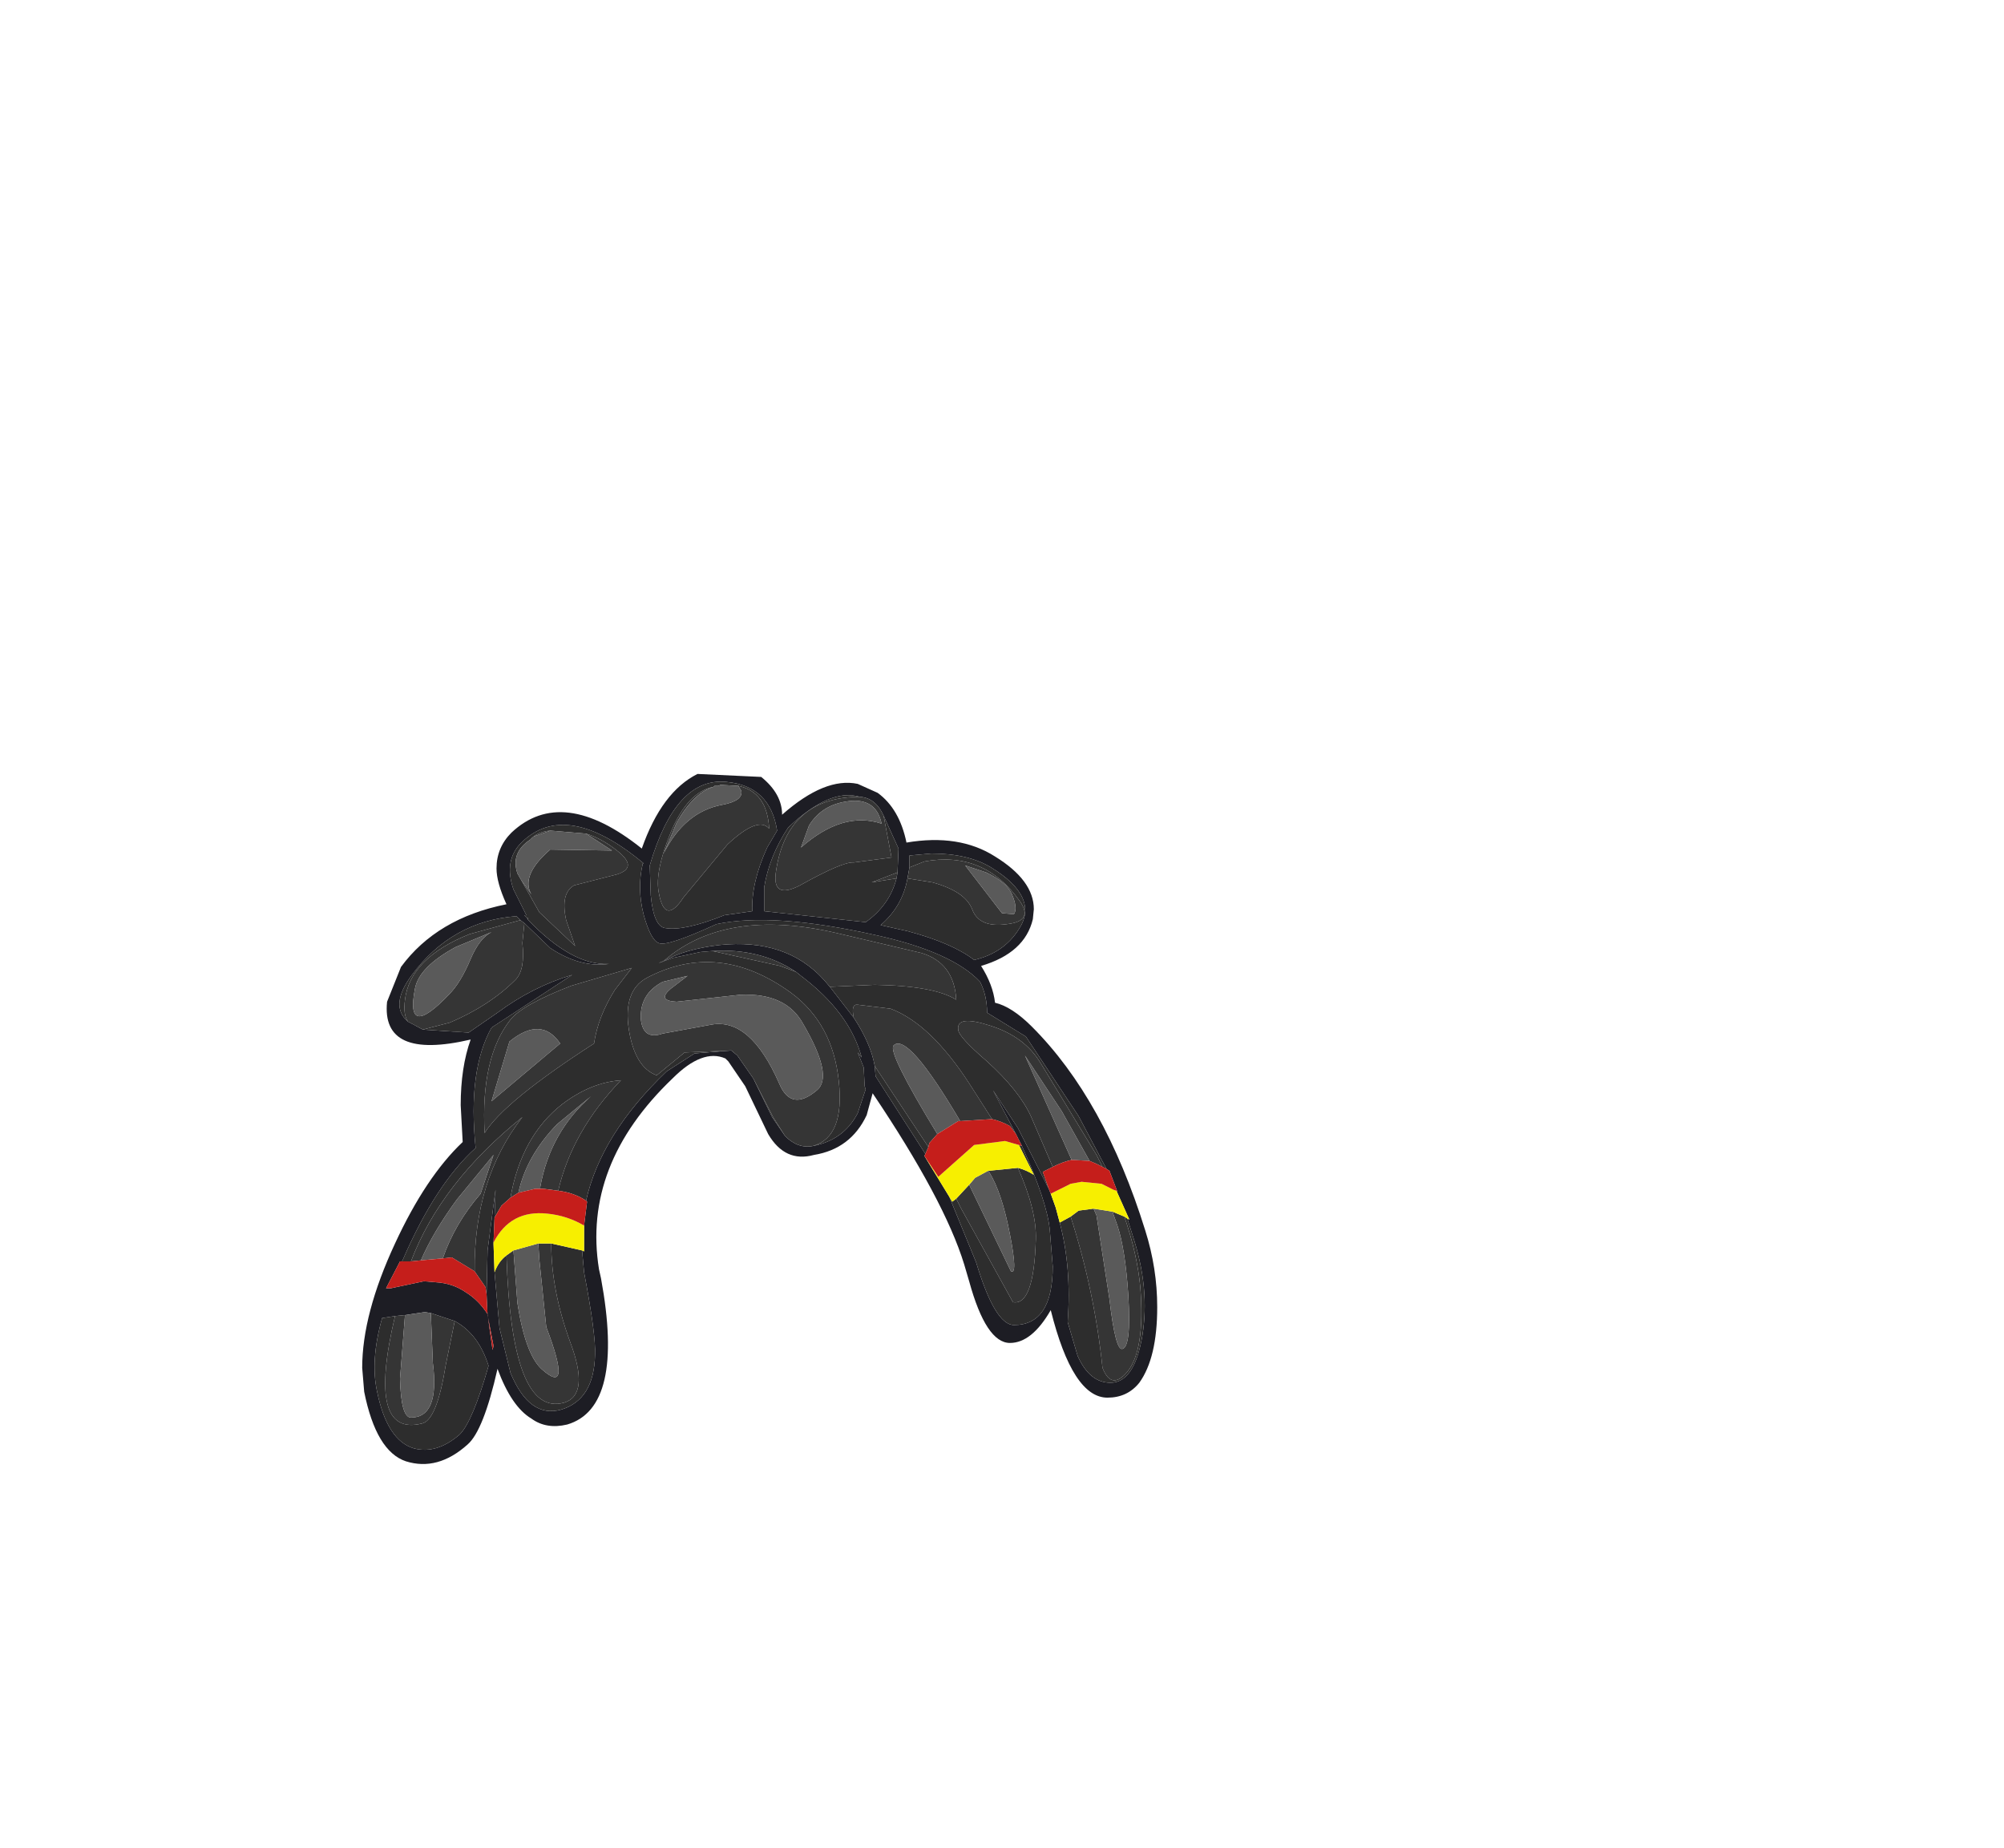 <svg xmlns:xlink="http://www.w3.org/1999/xlink" height="92.9" width="100.7" xmlns="http://www.w3.org/2000/svg"><use height="34.7" transform="translate(18.2 38.9)" width="39.95" xlink:href="#a"/><defs><g id="a" fill-rule="evenodd"><path d="M6.95-5.6Q6.7-4.2 5.6-3.25l1.35.3q2.25.6 3.35 1.45 1.5-.35 2.25-1.55 1.05-1.6-1.4-3.1-1.15-.7-3-.7l-1.1.1v.6l-.1.55m-1.5-4.3q1.1.8 1.45 2.5 2.65-.45 4.45.7 1.95 1.2 1.95 2.65l-.05.5q-.4 1.7-2.6 2.35.6.95.7 1.85.85.2 1.85 1.2 3.65 3.65 5.7 10.25.6 1.9.6 3.85 0 2.55-.9 3.8-.6.75-1.6.75-1.75 0-2.85-4.4-.95 1.65-2.05 1.65-1.2 0-2.05-3.1l-.25-.85q-1-3.25-4.6-8.6l-.3 1.1q-.8 1.7-2.65 2-1.45.4-2.3-1.05l-1.15-2.4-.85-1.25-.15-.15q-1.15-.5-2.65 1-4.55 4.35-3.7 9.6l.1.45q1.2 6.5-1.7 7.35-1.05.25-1.8-.3-1-.6-1.7-2.5-.7 3.1-1.5 3.8-1.5 1.35-3.1.85-1.5-.5-2.1-3.5l-.1-1.2q0-2.7 1.65-6.25 1.55-3.35 3.4-5.1l-.1-1.85q0-1.9.5-3.3-4.5 1.05-4.2-1.9l.7-1.75q1.8-2.45 5.3-3.15-.5-1.1-.5-1.8 0-1.05.75-1.8 2.55-2.4 6.55.8 1-2.85 2.8-3.75l3.2.15Q.65-9.85.65-8.8q2.15-1.9 3.8-1.55l1 .45m1 4 .05-1.2-.75-1.65q-.4-.9-1.2-.95-1.5-.45-3.6 1.55-.95 1.45-1.2 3v1.2l5.1.55q1.2-.85 1.55-2.2l.05-.3M-5.3-1.45q1.1-.6 2.8-.8Q.85-2.6 2.75-.5l.3.35 1.2 1.55Q5.1 2.7 5.3 3.8l.05.55 2.5 3.9-.05.1 1.25 2.05 1.35 3.3q.95 3.15 1.9 3.15 1.95 0 1.95-2.95l-.15-1.85q-.15-1.45-1.4-4.2l-.1-.2-.2-.4-1.15-2.2 1.25 1.9L14.05 10l.1.25.25.7.2.75q.6 2.25.4 5l.5 1.7q.6 1.35 1.65 1.35 1.2 0 1.6-2.35.4-2.4-.5-5.1l-.25-.8.1.05-.65-1.45.05.05-.4-1.05-.15-.1-1.4-2.65-2.65-4-1.95-1.2q0-.85-.35-1.55-1.4-1.5-5.25-2.35-5.15-1.15-8-.55-2.5 1.15-2.9.95-.4-.15-.75-1.4-.35-1.35-.05-2.6h.05q-3.9-3.25-6.15-1.05-.9.9-.4 2.35l.65 1.3h-.1l.15.15v.05Q-9.9-1.2-8.05-1.3q-1.45.2-2.95-.8l-1.3-1.25-.2-.15-.2-.2q-3.25.25-5.25 2.95-1.15 1.55-.2 2.35l.75.4 2.3.15 1.45-1q1.75-1.3 3.75-1.9l-4.05 2.65q-1.2 2.15-.8 6.05-2 1.8-3.65 5.6l-.05.1h-.1l-.7 1.35h.25l1.65-.35.6.05q.85.05 1.5.5.65.4 1.1 1.1v.05-.05l.25 1.8-.15 1-.05-.2.05.2.15-1 .05-.2-.3-1.55-.05-1.05.05-2.2.4-3.05-.05 1.4-.05 1.25v.1l.05 1.4.25 2.8.55 2.25q.95 2.3 2.55 1.85 1.65-.5 1.7-2.75.05-1-.55-4.15l-.1-1.1.1.05v-1.3l.15-1.2-.05-.05q.75-3.35 4.05-6.5l1.4-.9 1.85-.15.3.25.8 1.15.95 1.95.65.95q.65.65 1.4.5 1.55-.3 2.25-1.65l.4-1.2-.05-.15-.05-.95-.3-.75.2.25Q4.05 1.15 1.6-.7l-.25-.2q-1.8-1.2-4.2-1.05l-.6.05-1.4.3-.55.2h.05l-.2.05.25-.1M-19.45 16.5h-.2l.6-1.5-.6 1.5h.2q-.6 2.15-.25 3.7.5 2.45 1.85 2.85 1.15.3 2.3-.7.65-.65 1.45-3.45-.5-1.6-1.7-2.25l-1.2-.4-.3-.05-1 .15-.5.05-.65.1M-5.2-3.1q.95.15 2.95-.65l1.4-.2Q-.9-5.4-.1-7.15L.4-8q-.35-2.25-2.55-2.45Q-4.7-10.7-6-6.25l.05 1.5q.15 1.6.75 1.65" fill="#1d1d24" transform="translate(20.45 10.85)"/><path d="M7.05-6.15v-.6l1.1-.1q1.85 0 3 .7 2.45 1.5 1.4 3.1-.75 1.2-2.25 1.55-1.1-.85-3.35-1.45l-1.35-.3Q6.7-4.2 6.95-5.6l1.25.2q1.65.45 2 1.35.35.95 1.75.75 1.35-.15.65-1.15-1.8-2.55-4.8-2l-.75.3m-1.3-2.6L6.5-7.1l-.05 1.2-1.3.5 1.25-.2q-.35 1.35-1.55 2.2l-5.1-.55v-1.2Q0-6.7.95-8.15q2.1-2 3.6-1.55H4.4Q.9-9.6.35-6q-.25 1.5 1.2.75 2.15-1.2 2.7-1.15l1.9-.25-.4-2.1M-5.3-1.45l-.25.1.2-.05h-.05l.55-.2 1.4-.3.6-.05 3.4.75.8.3.25.2q2.45 1.85 3.05 4.1l-.2-.25.3.75.05.95.05.15-.4 1.2q-.7 1.35-2.25 1.65Q3.8 7.4 3.5 4.6 3.2 1.7 1.1.15-2.55-2.5-6.15-.6q-1.2.65-.9 2.6.3 1.9 1.4 2.3l1.4-1.15 2.35-.1-1.85.15-1.4.9q-3.3 3.15-4.05 6.5-.6-.4-1.4-.5.7-3 3.15-5.55-1.5.1-2.95 1.2-2.05 1.6-2.6 4.7l-.45.4-.35.6.05-1.4-.4 3.05-.05 2.2-.05-.35-.55-.8q-.05-4.6 2.4-7.75-4.1 3.3-5.6 7.25h-.45l.05-.1q1.65-3.8 3.65-5.6-.4-3.9.8-6.05L-9.9-.75q-2 .6-3.75 1.9l-1.45 1-2.3-.15 1.35-.35q2-.85 3.3-2.15.5-.5.35-1.85l.1-1L-11-2.1q1.5 1 2.95.8-1.85.1-4.1-2.25l.05-.05h-.05l-.15-.15h.1l-.65-1.3q-.5-1.45.4-2.35 2.25-2.2 6.15 1.05h-.05q-.3 1.25.05 2.6.35 1.25.75 1.4.4.2 2.9-.95 2.85-.6 8 .55Q9.2-1.9 10.6-.4q.35.7.35 1.55l1.95 1.2 2.65 4L16.95 9l-.2-.1-.3-.6-2.8-4.6q-.8-1.35-2.55-1.9-1.7-.55-1.6.2 0 .35 1.45 1.6 1.6 1.45 2.2 2.75l1.1 2.55-.5.25.3.85-1.55-3.05-1.25-1.9 1.15 2.2-.3-.4q-.45-.25-.9-.35l-1.15-1.8Q8.1 1.7 6.1.95L4.45.75q-.35-.05-.2.65L3.05-.15l2.25-.1q3 .05 4.1.75-.1-1.85-1.75-2.35l-4.25-1q-5.6-1.3-8.7 1.4m6.1 8.8L.15 6.4-.8 4.45l1 1.95.6.95M-9.4 13.1l.1 1.1q.6 3.15.55 4.15-.05 2.25-1.7 2.75-1.6.45-2.55-1.85l-.55-2.25-.25-2.8q.2-.55.6-.85.25 8.15 2.9 7.4 1.3-.4.3-3.05-.95-2.6-.95-4.95l1.55.35m-10.05 3.4.65-.1q-1.45 6.1 1.35 5.4.75-.15 1.2-2.95l.45-2.2q1.2.65 1.7 2.25-.8 2.8-1.45 3.45-1.15 1-2.3.7-1.35-.4-1.85-2.85-.35-1.55.25-3.7M12.7 7.85q1.25 2.75 1.4 4.2l.15 1.85q0 2.95-1.95 2.95-.95 0-1.9-3.15l-1.35-3.3.15.25.2-.15.25.5 2.6 4.7q1.05.2 1.15-3.15.05-1.45-.9-3.6.4.1.8.35l-.75-1.5.15.05m-4.85.4-2.5-3.9-.05-.55.05.1L8 7.9l-.15.35m6.75 3.45.55-.3q1.2 3.75 1.6 7.6.45 1.15 1.25.2.9-1.1.65-4.25-.15-1.65-.8-3.55l.15.1.25.8q.9 2.7.5 5.1-.4 2.35-1.6 2.35-1.05 0-1.65-1.35l-.5-1.7q.2-2.75-.4-5M-11-8q-.65.05-1 .45-1 .65-.65 1.7l.2.35.9 1.6 1.8 1.7-.45-1.3q-.3-1.35.4-1.75l2.15-.55q1.1-.35 0-1.2-.75-.6-1.55-.85L-11-8m-7.15 9.6q-.95-.8.2-2.35 2-2.7 5.25-2.95l.2.2-2.55.7q-3 1.2-3.25 3.3-.1.75.15 1.1M-2.8-10.2q-1.3.25-2.15 2.3-.8 1.95-.6 3 .3 1.7 1.25.25l2.2-2.65Q-.55-8.75 0-8.1q-.1-1.85-1.55-2.15l-.9-.05-.1.05h-.2l-.05.05m-4.1 9.1-3.05.9Q-12.4.75-13 1.5q-1.5 1.9-1.3 5.7 1-1.6 5.5-4.5.2-1.35 1.05-2.7l.85-1.1m1.7-2q-.6-.05-.75-1.65L-6-6.25q1.3-4.45 3.85-4.2Q.05-10.25.4-8l-.5.85q-.8 1.75-.75 3.2l-1.4.2q-2 .8-2.95.65m.35 1.5-.5.2.5-.2" fill="#2d2d2d" transform="translate(20.45 10.85)"/><path d="m7.05-6.15.75-.3q3-.55 4.8 2 .7 1-.65 1.15-1.4.2-1.75-.75-.35-.9-2-1.35l-1.25-.2.1-.55m-1.3-2.6.4 2.1-1.9.25q-.55-.05-2.7 1.15Q.1-4.5.35-6 .9-9.6 4.4-9.7h.15q.8.05 1.2.95M6.4-5.6l-1.25.2 1.3-.5-.05.3M2-8.25l-.4 1.1Q3.7-9 5.65-8.35 5.4-9.55 4.2-9.5 2.7-9.4 2-8.25m1.05 8.1-.3-.35Q.85-2.6-2.5-2.25q-1.7.2-2.8.8 3.1-2.7 8.7-1.4l4.25 1Q9.3-1.35 9.4.5 8.3-.2 5.3-.25l-2.25.1m-5.9-1.8q2.4-.15 4.2 1.05l-.8-.3-3.4-.75m5.05 9.8q-.75.15-1.4-.5L.2 6.4l-1-1.95-.8-1.15-.3-.25-2.35.1-1.4 1.15q-1.1-.4-1.4-2.3-.3-1.95.9-2.6 3.6-1.9 7.25.75Q3.2 1.7 3.5 4.6q.3 2.8-1.3 3.25m-21 8.55.5-.05-.25 3.2q.05 1.95.55 1.95 1.45 0 1.1-2.75l-.1-2.5 1.2.4-.45 2.2q-.45 2.8-1.2 2.95-2.8.7-1.35-5.4m23.05-15q-.15-.7.2-.65l1.65.2q2 .75 3.95 3.75l1.15 1.8-1.6.1Q6.95 2.1 6.25 2.8q-.3.35 2.2 4.45l-.4.45-.05.2-2.65-4-.05-.1q-.2-1.1-1.05-2.4m10 7.5-1.1-2.55q-.6-1.3-2.2-2.75Q9.5 2.35 9.5 2q-.1-.75 1.6-.2 1.75.55 2.55 1.9l2.8 4.6.3.6-.3-.15-.35-.15-1.4-2.5-1.85-2.8 2.35 5.25q-.45.1-.95.35m-26.4-12.5h.05l-.05.05v-.05m-.15.25-.1 1q.15 1.35-.35 1.85-1.3 1.3-3.3 2.15L-17.4 2l-.75-.4q-.25-.35-.15-1.1.25-2.1 3.25-3.3l2.55-.7.2.15m-5.7 17q1.5-3.95 5.6-7.25-2.45 3.15-2.4 7.75l-1.15-.7-.45.05q.6-1.75 1.9-3.25l.65-1.95-1.85 2.25q-1.2 1.65-1.8 3.05l-.5.05M12.3-3.8q.2-.3-.1-1-.25-.6-1.3-1.1l-1.05-.35 1.85 2.4.6.05M11 9.1l1.5-.15q.95 2.15.9 3.6-.1 3.35-1.15 3.15L9.65 11l-.25-.5.65-.7 2.1 4.35q.35.2-.05-1.85-.4-2.1-1.05-3.15L11 9.1m4.15 2.3.4-.3.75-.1.15.35.65 4.2q.3 2.6.65 2.5.45-.1.3-2.65-.15-2.35-.55-3.55l-.25-.7.6.25q.65 1.9.8 3.55.25 3.15-.65 4.25-.8.95-1.25-.2-.4-3.85-1.6-7.6M.5 4.7q.6 1.45 1.9.35.85-.7-.7-3.35Q.85.15-1.45.25l-3.2.35q-1-.05-.3-.65l.85-.65-1.25.3q-1.15.6-1.1 1.85.1 1.1 1.1.75l2.45-.45Q-.95 1.4.5 4.7M-11-8l-.85.3-.15.15q.35-.4 1-.45m-1.45 2.5.5.7q-.55-.95.95-2.25l3.1.05-1.3-.85q.8.25 1.55.85 1.1.85 0 1.2l-2.15.55q-.7.4-.4 1.75l.45 1.3-1.8-1.7-.9-1.6M-17.8-.05q-.5 2.6 1.7.3.6-.6 1.1-1.8.45-1.05 1.05-1.35l-1.8.75q-1.85 1-2.05 2.1m15-10.15q-1 .3-1.85 1.8l-.65 1.55q1.05-2.1 2.95-2.45 1.05-.2.95-.7l-.15-.25Q-.1-9.95 0-8.1q-.55-.65-2.1.8l-2.2 2.65q-.95 1.45-1.25-.25-.2-1.05.6-3 .85-2.05 2.15-2.3m-4.1 9.1L-7.75 0Q-8.6 1.35-8.8 2.7q-4.5 2.9-5.5 4.5-.2-3.8 1.3-5.7.6-.75 3.05-1.7l3.05-.9m-7.05 6.7 3.45-2.9q-.95-1.4-2.55-.1l-.9 3m.95 4.85q.55-3.1 2.6-4.7 1.45-1.1 2.95-1.2Q-9.9 7.1-10.6 10.1l-.75-.1h-.15v-.1q.5-2.75 2.55-4.55l-1.7 1.4q-1.55 1.6-1.95 3.45l-.4.25m1.4 2.3h.65q0 2.35.95 4.95 1 2.65-.3 3.05-2.65.75-2.9-7.4l.35-.25.2 2.65q.4 2.55 1.2 3.3 1.6 1.45.25-2.1l-.35-3.4-.05-.8" fill="#353535" transform="translate(20.45 10.85)"/><path d="M2-8.25Q2.7-9.4 4.2-9.5q1.2-.05 1.45 1.15Q3.7-9 1.6-7.15l.4-1.1m-20.3 24.6 1-.15.3.05.1 2.5q.35 2.75-1.1 2.75-.5 0-.55-1.95l.25-3.2M12.3-3.8l-.6-.05-1.85-2.4 1.05.35q1.05.5 1.3 1.1.3.7.1 1m2.9 12.35L12.85 3.3l1.85 2.8 1.4 2.5-.9-.05M11 9.1l.05.05q.65 1.05 1.05 3.15.4 2.05.05 1.85l-2.1-4.35.3-.35.65-.35m5.3 1.9.95.15.25.7q.4 1.2.55 3.55.15 2.55-.3 2.65-.35.1-.65-2.5l-.65-4.2-.15-.35M8.45 7.25q-2.5-4.1-2.2-4.45.7-.7 3.35 3.8h-.1l-1.05.65M.5 4.7Q-.95 1.4-2.9 1.75l-2.45.45q-1 .35-1.1-.75Q-6.5.2-5.35-.4l1.25-.3-.85.65q-.7.6.3.65l3.2-.35Q.85.15 1.7 1.7q1.55 2.65.7 3.35Q1.1 6.15.5 4.7M-12-7.55l.15-.15.85-.3 1.8.15 1.3.85-3.1-.05q-1.5 1.3-.95 2.25l-.5-.7-.2-.35Q-13-6.9-12-7.55m-5.8 7.5q.2-1.1 2.05-2.1l1.8-.75q-.6.3-1.05 1.35-.5 1.2-1.1 1.8-2.2 2.3-1.7-.3m16.25-10.2.15.25q.1.5-.95.7-1.9.35-2.95 2.45l.65-1.55q.85-1.5 1.85-1.8l.05-.05h.2l.1-.05.9.05M-13.95 5.6l.9-3q1.6-1.3 2.55.1l-3.45 2.9m1.35 4.6q.4-1.85 1.95-3.45l1.7-1.4Q-11 7.15-11.5 9.9v.1h-.25l-.85.2m-4.9 3.4q.6-1.4 1.8-3.05l1.85-2.25-.65 1.95q-1.3 1.5-1.9 3.25l-1.1.1m5.9-.85.05.8.35 3.4q1.35 3.55-.25 2.1-.8-.75-1.2-3.3l-.2-2.65 1.25-.35" fill="#5a5a5a" transform="translate(20.45 10.85)"/><path d="M-9.3 11.85v1.3l-.1-.05-1.55-.35h-.65l-1.25.35-.35.25q-.4.3-.6.85l-.05-1.4v-.1q.85-1.65 2.7-1.45 1 .1 1.85.6M9.05 10.4 7.8 8.35l.7 1.05 1.8-1.6 1.55-.2.7.2.75 1.5q-.4-.25-.8-.35L11 9.1l-.65.35-.3.35-.65.7-.2.15-.15-.25m5.1-.15 1-.5.55-.1 1 .1.6.3.15.05.65 1.45-.1-.05-.15-.1-.6-.25-.95-.15-.75.1-.4.3-.55.3-.2-.75-.25-.7" fill="#f7ef00" transform="translate(20.45 10.85)"/><path d="m-9.2 10.6.05.05-.15 1.2q-.85-.5-1.85-.6-1.85-.2-2.7 1.45l.05-1.25.35-.6.45-.4.4-.25.85-.2h.4l.75.1q.8.1 1.4.5m-5 4.7.05 1.05.3 1.55-.05.2-.25-1.8q-.45-.7-1.1-1.1-.65-.45-1.5-.5l-.6-.05L-19 15h-.25l.7-1.35h.55l.5-.05 1.1-.1.45-.05 1.15.7.55.8.05.35m25.4-8.8q.45.1.9.35l.3.4.2.4.1.2-.15-.05-.7-.2-1.55.2-1.8 1.6-.7-1.05.05-.1L8 7.9l.05-.2.4-.45L9.5 6.6h.1l1.6-.1m2.85 3.5-.3-.85.5-.25q.5-.25.95-.35l.9.05.35.15.3.15.2.1.15.1.4 1.05-.05-.05-.15-.05-.6-.3-1-.1-.55.1-1 .5-.1-.25" fill="#c51e1b" transform="translate(20.45 10.85)"/></g></defs></svg>